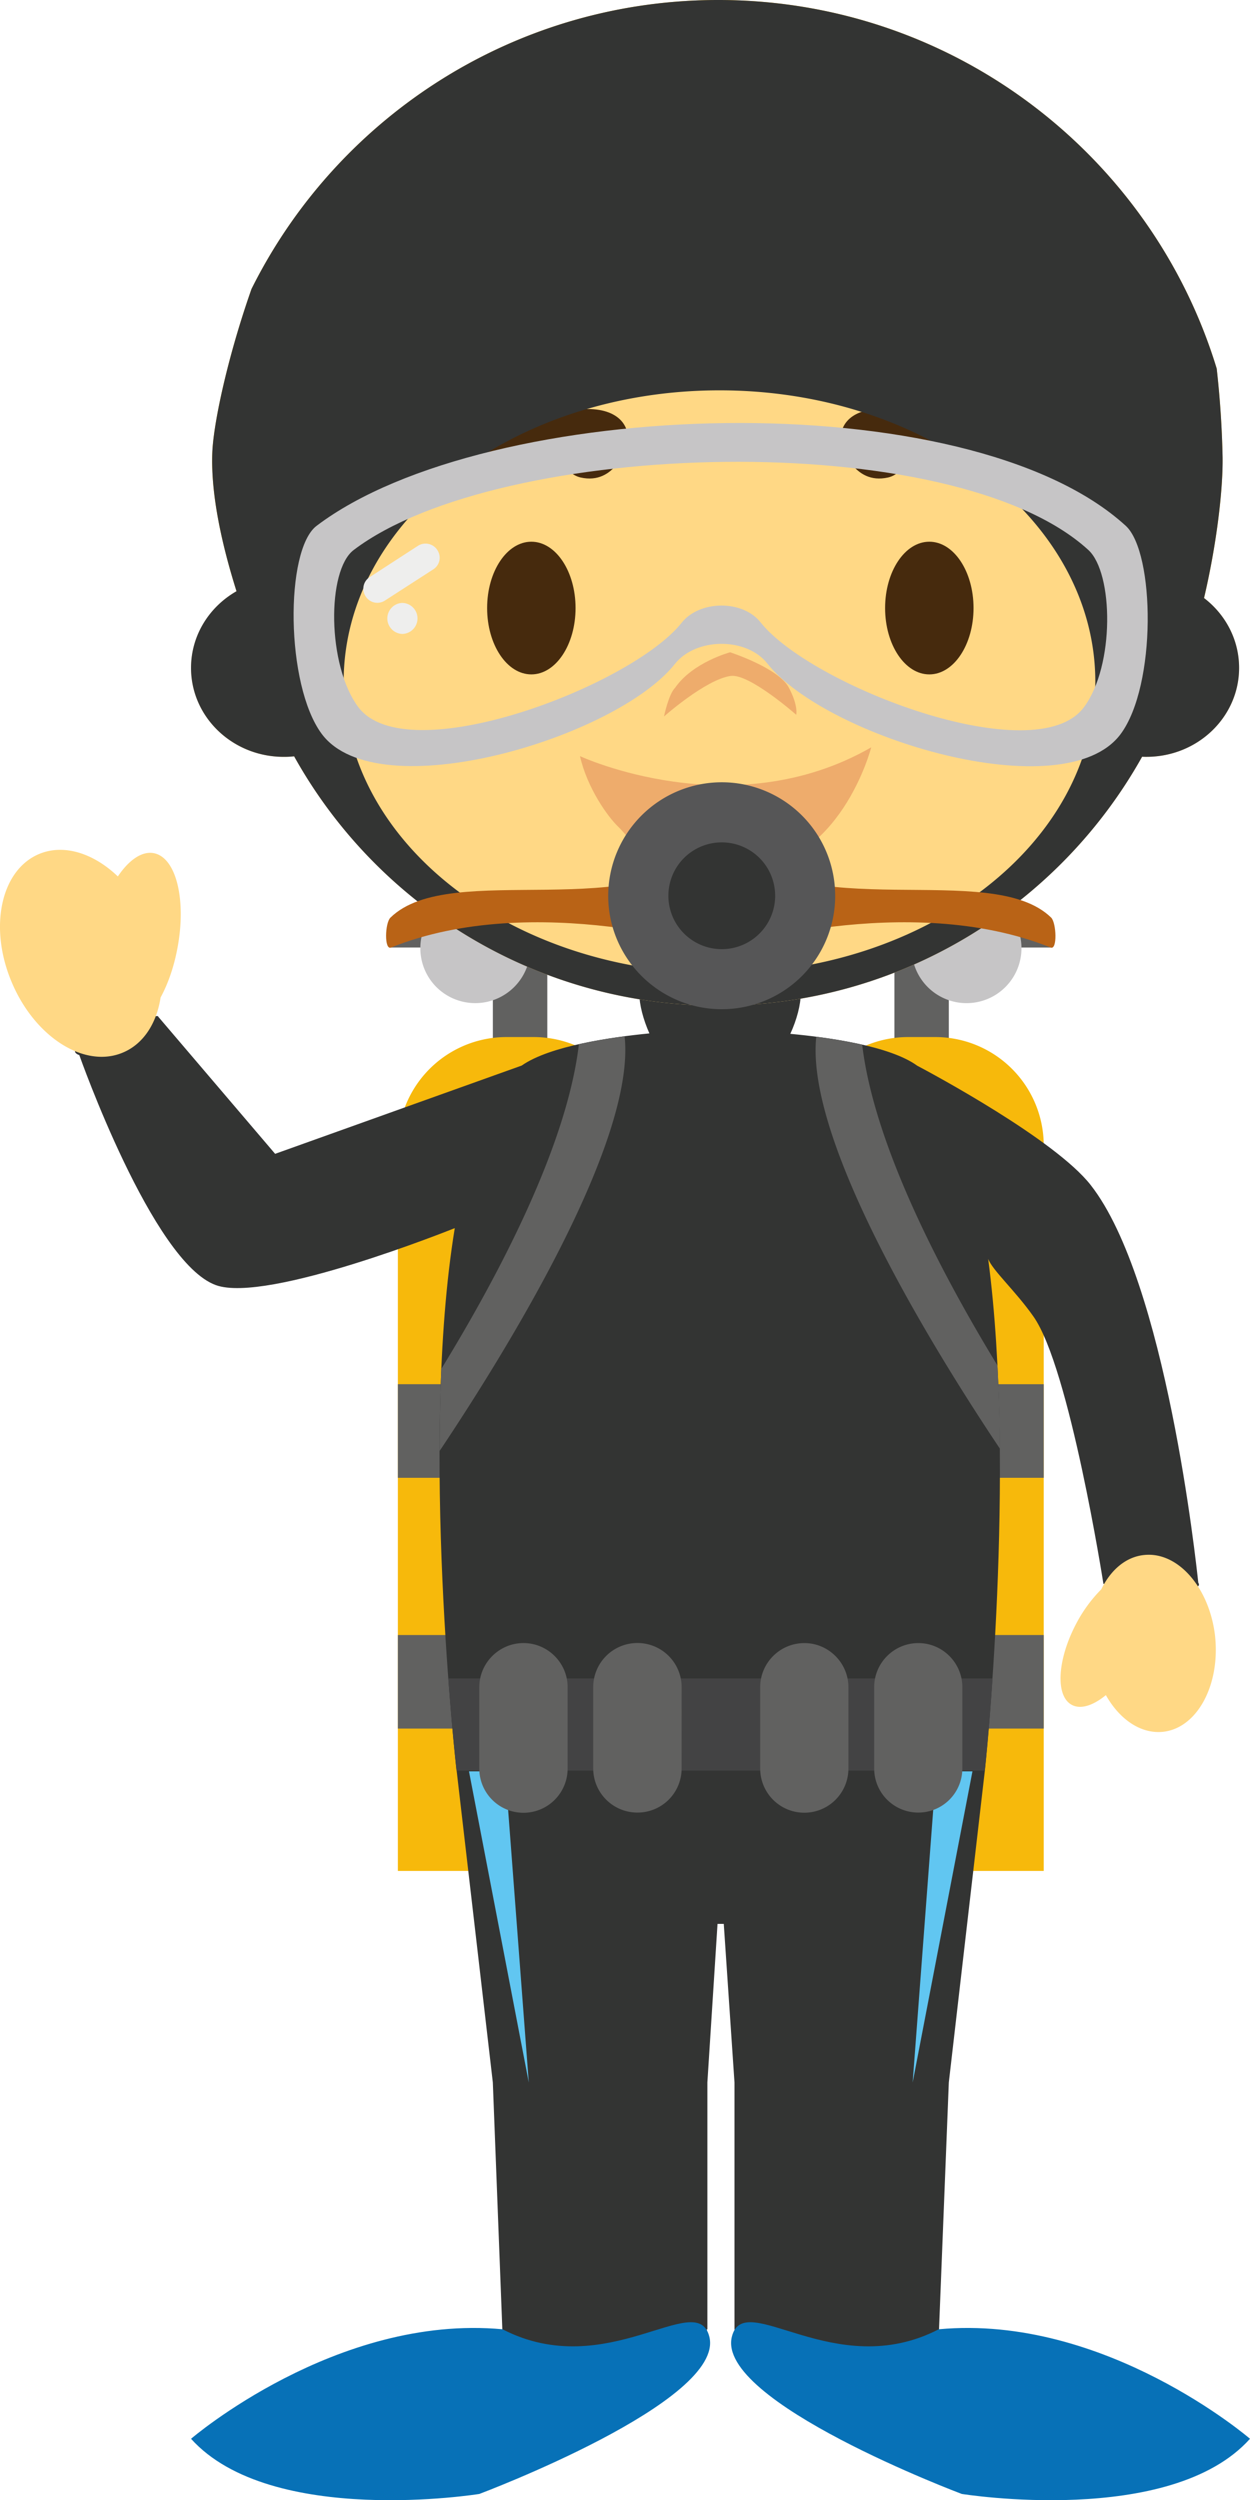 <svg xmlns="http://www.w3.org/2000/svg" width="56.536" height="113.059"><g fill-rule="evenodd" stroke-miterlimit="10" data-paper-data="{&quot;isPaintingLayer&quot;:true}" style="mix-blend-mode:normal"><path fill="#616160" d="M24.753 50.023a1.231 1.231 0 0 1-2.462 0v-8.398a1.231 1.231 0 1 1 2.463 0v8.398z"/><path fill="#f7b90b" d="M17.995 84.603V51.802a4.91 4.91 0 0 1 4.913-4.907h1.233a4.908 4.908 0 0 1 4.904 4.907v32.801z"/><path fill="#616160" d="M17.996 62.593h11.05v4.233h-11.05zm0 11.343h11.05v4.23h-11.05zm-.309-32.438h3.2v1.348h-3.2z"/><path fill="#c6c5c6" d="M23.987 42.878a2.491 2.491 0 0 1-4.248 1.758 2.48 2.48 0 0 1-.727-1.758 2.48 2.48 0 0 1 2.484-2.483 2.491 2.491 0 0 1 2.491 2.483"/><path fill="#616160" d="M40.453 41.625c0-.675.558-1.228 1.24-1.228.675 0 1.221.553 1.221 1.228v8.398c0 .675-.546 1.228-1.222 1.228a1.238 1.238 0 0 1-1.239-1.228z"/><path fill="#f7b90b" d="M36.16 84.603V51.802a4.91 4.91 0 0 1 4.915-4.907h1.23a4.907 4.907 0 0 1 4.902 4.907v32.801z"/><path fill="#616160" d="M36.158 62.593h11.048v4.233H36.158zm0 11.343h11.048v4.23H36.158zm8.17-32.438h3.192v1.348h-3.193z"/><path fill="#c6c5c6" d="M41.232 42.878a2.484 2.484 0 1 1 4.968 0 2.484 2.484 0 0 1-4.968 0"/><path fill="#333433" d="M54.205 71.614v-.005zm-4.3 0s-1.53-9.78-3.168-12.088c-.815-1.158-1.85-2.083-2.043-2.6 1.277 9.691-.15 23.139-.15 23.139l-1.63 14.103-.443 11.162h-.005c1.732 1.043 2.986 3.254 1.503 5.028-1.12 1.256-2.769.261-4.023-.264-1.382-.66-2.963-1.118-4.225-1.978-.807-.564-1.759-1.183-2.307-2.023-.168-.26-.246-.521-.184-.763h-.01V94.172l-.485-7.175h-.282l-.459 7.171v11.162h-.03c.063.242-.019.503-.187.763-.546.841-1.496 1.459-2.31 2.023-1.254.86-2.836 1.318-4.224 1.978-1.248.524-2.9 1.519-4.017.264-1.483-1.778-.229-3.985 1.501-5.028h-.007l-.43-11.158v-.004l-1.637-14.102h-.004s-1.677-14.816-.08-24.53c-.087.032-8.496 3.419-10.806 2.577C6.89 57.078 3.59 47.72 3.59 47.72v-.007c-1.238-.436 3.654-1.982 3.564-1.742l5.29 6.205 11.152-3.992c1.273-.892 4.085-1.289 5.775-1.454-.278-.626-.455-1.301-.455-1.8h7.301c0 .499-.179 1.185-.472 1.82 1.73.16 4.504.546 5.737 1.439.652.345 6.236 3.335 7.85 5.4 3.405 4.345 4.771 17.107 4.866 17.987v-.005c.451.646-4.333.116-4.293.043z"/><path fill="#0771b7" d="M8.64 110.281c3.62 4.016 13.04 2.495 13.04 2.495s11.151-4.184 10.401-7.117c-.564-2.2-4.634 2.106-9.354-.33-7.512-.696-14.086 4.952-14.086 4.952m47.895 0c-3.603 4.016-13.036 2.495-13.036 2.495s-11.149-4.184-10.397-7.117c.56-2.2 4.648 2.106 9.356-.33 7.52-.696 14.077 4.952 14.077 4.952"/><path fill="#61c6f1" d="M22.85 80.1h-1.638l2.705 14.073zm19.49 0h1.643l-2.705 14.073z"/><path fill="#434344" d="M44.892 75.899c-.165 2.536-.35 4.166-.35 4.166H20.65s-.189-1.629-.373-4.166z"/><path fill="#616160" d="M25.673 79.976a1.997 1.997 0 1 1-3.995 0v-3.68c0-1.1.9-1.997 2-1.997 1.095 0 1.995.897 1.995 1.996v3.68zm5.156 0a1.993 1.993 0 0 1-1.996 1.988 1.997 1.997 0 0 1-2.003-1.989v-3.679a2 2 0 0 1 4 0zm7.544 0a1.995 1.995 0 1 1-3.99-.001v-3.679c0-1.099.892-1.996 2-1.996 1.09 0 1.99.897 1.99 1.996zm5.152 0a1.99 1.99 0 0 1-1.989 1.988 1.992 1.992 0 0 1-1.998-1.989v-3.679c0-1.099.893-1.996 1.998-1.996 1.097 0 1.99.897 1.99 1.996v3.68z"/><path fill="#ffd885" d="M1.762 38.62c1.122-.473 2.468-.04 3.568 1.012.495-.738 1.088-1.156 1.627-1.052 1.02.196 1.488 2.14 1.06 4.338-.158.835-.428 1.592-.754 2.189-.178 1.165-.774 2.101-1.705 2.49-1.726.73-3.974-.688-5.022-3.167-1.053-2.474-.509-5.074 1.225-5.81m53.2 35.402c-.239-2.208-1.674-3.868-3.212-3.705-.83.082-1.515.68-1.94 1.552a6.45 6.45 0 0 0-1.13 1.546c-.864 1.633-.957 3.286-.198 3.681.402.213.967.025 1.536-.443.615 1.092 1.572 1.761 2.58 1.66 1.537-.163 2.585-2.087 2.363-4.291" data-paper-data="{&quot;origPos&quot;:null}"/><path fill="#616160" d="M28.25 46.862c.521 4.809-5.476 14.426-8.365 18.748a85.991 85.991 0 0 1 .077-3.712c2.545-4.153 5.68-10.056 6.22-14.676a22.37 22.37 0 0 1 2.067-.36m16.864 14.88c.068 1.255.105 2.511.112 3.768-2.916-4.361-8.812-13.85-8.306-18.629.698.087 1.39.207 2.077.358.538 4.558 3.595 10.367 6.116 14.503"/><path fill="#ffd885" d="M54.178 26.849c1.125.719 1.865 1.957 1.865 3.355 0 2.22-1.875 4.02-4.19 4.02-.065 0-.13 0-.195-.006-3.753 6.715-10.93 11.258-19.176 11.258-8.25 0-15.437-4.55-19.18-11.276a3.917 3.917 0 0 1-.47.025c-2.315 0-4.19-1.8-4.19-4.02 0-1.501.861-2.809 2.12-3.507a23.101 23.101 0 0 1-.22-3.142c0-12.115 9.824-21.93 21.938-21.93 12.122 0 21.943 9.815 21.943 21.93 0 1.114-.084 2.221-.246 3.294" data-paper-data="{&quot;origPos&quot;:null}"/><path fill="#462a0d" d="M28.343 20.146s-.503 1.803-2.082 1.446c-.772-.174-.908-1.201-3.386-.74-.779.18-2.417 1.156-2.732 1.808-.316.652-.088-2.392 2.457-3.522 1.835-.675 2.457-.642 3.977-.642s1.987.907 1.766 1.65m9.741 0s.503 1.803 2.082 1.446c.772-.174.908-1.201 3.386-.74.78.18 2.417 1.156 2.732 1.808.316.652.087-2.392-2.457-3.522-1.835-.675-2.457-.642-3.977-.642s-1.987.907-1.766 1.65M26.032 27.496c0 1.657-.895 3-2 3s-2-1.343-2-3 .895-3 2-3 2 1.343 2 3m18 0c0 1.657-.895 3-2 3s-2-1.343-2-3 .895-3 2-3 2 1.343 2 3" data-paper-data="{&quot;origPos&quot;:null}"/><path fill="#eeac6c" d="M33.052 30.565c-1.125.153-3.02 1.834-3.02 1.834s.207-1.009.503-1.299c.8-1.156 2.487-1.604 2.487-1.604s2.173.703 2.65 1.588c.443.824.34 1.238.34 1.238s-2.12-1.871-2.96-1.756zM26.232 34.192s6.897 3.208 13.172-.397c0 0-1.39 5.47-5.95 5.561-4.115.122-4.984-1.492-5.477-1.956-.492-.463-1.42-1.772-1.745-3.208"/><path fill="#f7b90b" d="M55.296 20.698c.032 2.573-.866 8.146-2.623 11.46 0 0-4.318-12.204-7.873-14.13-4.348-2.36-15.795 1.04-19.678-2.024-.645-.507-.57-1.656-.57-1.656s-.75 1.472-1.1 1.877c-1.889 2.137-6.765 5.235-9.085 6.895-1.86 1.343-1.943 1.32-1.536 9.039 0 0-3.422-7.013-3.228-11.709.055-1.344.703-4.339 1.773-7.384C15.236 5.32 23.24 0 32.486 0 43.11 0 52.092 7.026 55.03 16.666c.151 1.34.24 2.685.267 4.032"/><path fill="#333433" d="M32.545 44.013c9.388 0 16.995-5.9 16.995-13.18 0-7.278-7.607-13.182-16.995-13.182-9.389 0-17.002 5.904-17.002 13.182 0 7.28 7.613 13.18 17.002 13.18m21.911-16.971c.967.74 1.587 1.879 1.587 3.16 0 2.222-1.876 4.022-4.19 4.022-.066 0-.132 0-.196-.005-3.753 6.714-10.93 11.257-19.177 11.257-8.249 0-15.435-4.55-19.177-11.275a3.915 3.915 0 0 1-.47.024c-2.316 0-4.193-1.801-4.193-4.022 0-1.478.828-2.767 2.057-3.468-.649-2.058-1.172-4.365-1.094-6.285.057-1.345.702-4.34 1.772-7.382C15.235 5.319 23.24 0 32.486 0 43.11 0 52.093 7.024 55.03 16.666c.151 1.339.24 2.684.267 4.031.017 1.462-.267 3.91-.84 6.346"/><path fill="#b96316" d="M47.544 41.495c-2.733-2.666-11.153.433-14.874-3.402v4.817s8.386-2.67 14.85-.063c.31.13.26-1.114.024-1.352m-29.885 0c2.725-2.666 11.138.433 14.885-3.402v4.817s-8.393-2.67-14.858-.063c-.313.13-.275-1.114-.027-1.352"/><path fill="#565657" d="M37.775 40.506a5.13 5.13 0 0 1-5.13 5.13c-2.83 0-5.136-2.3-5.136-5.13a5.137 5.137 0 0 1 5.135-5.132 5.13 5.13 0 0 1 5.13 5.133"/><path fill="#333433" d="M35.06 40.506a2.415 2.415 0 0 1-4.83-.001 2.413 2.413 0 0 1 2.412-2.413 2.413 2.413 0 0 1 2.417 2.415"/><path fill="#c6c5c6" d="M49.023 31.983c1.405-1.883 1.336-6.078.202-7.113-6.12-5.607-26.607-5.018-33.227 0-1.22.923-1.203 5.215.204 7.1 2.186 2.93 12.358-.949 14.626-3.807.815-1.029 2.76-1.043 3.57-.023 2.271 2.869 12.442 6.777 14.625 3.843m1.896-8.204c1.317 1.209 1.402 7.215-.236 9.419-2.553 3.423-13.327.152-15.98-3.198-.947-1.193-3.226-1.176-4.177.022-2.644 3.34-13.428 6.584-15.974 3.165-1.643-2.21-1.667-8.32-.234-9.408 7.725-5.851 29.443-6.545 36.601 0"/><path fill="#eeeeed" d="M19.783 24.878a.621.621 0 0 1-.188.869l-2.185 1.41a.628.628 0 0 1-.87-.184l-.006-.011a.623.623 0 0 1 .19-.867l2.182-1.415a.637.637 0 0 1 .873.19zm-.9 3.09a.701.701 0 0 1-.7.698.702.702 0 0 1 0-1.402.7.7 0 0 1 .7.704"/></g></svg>